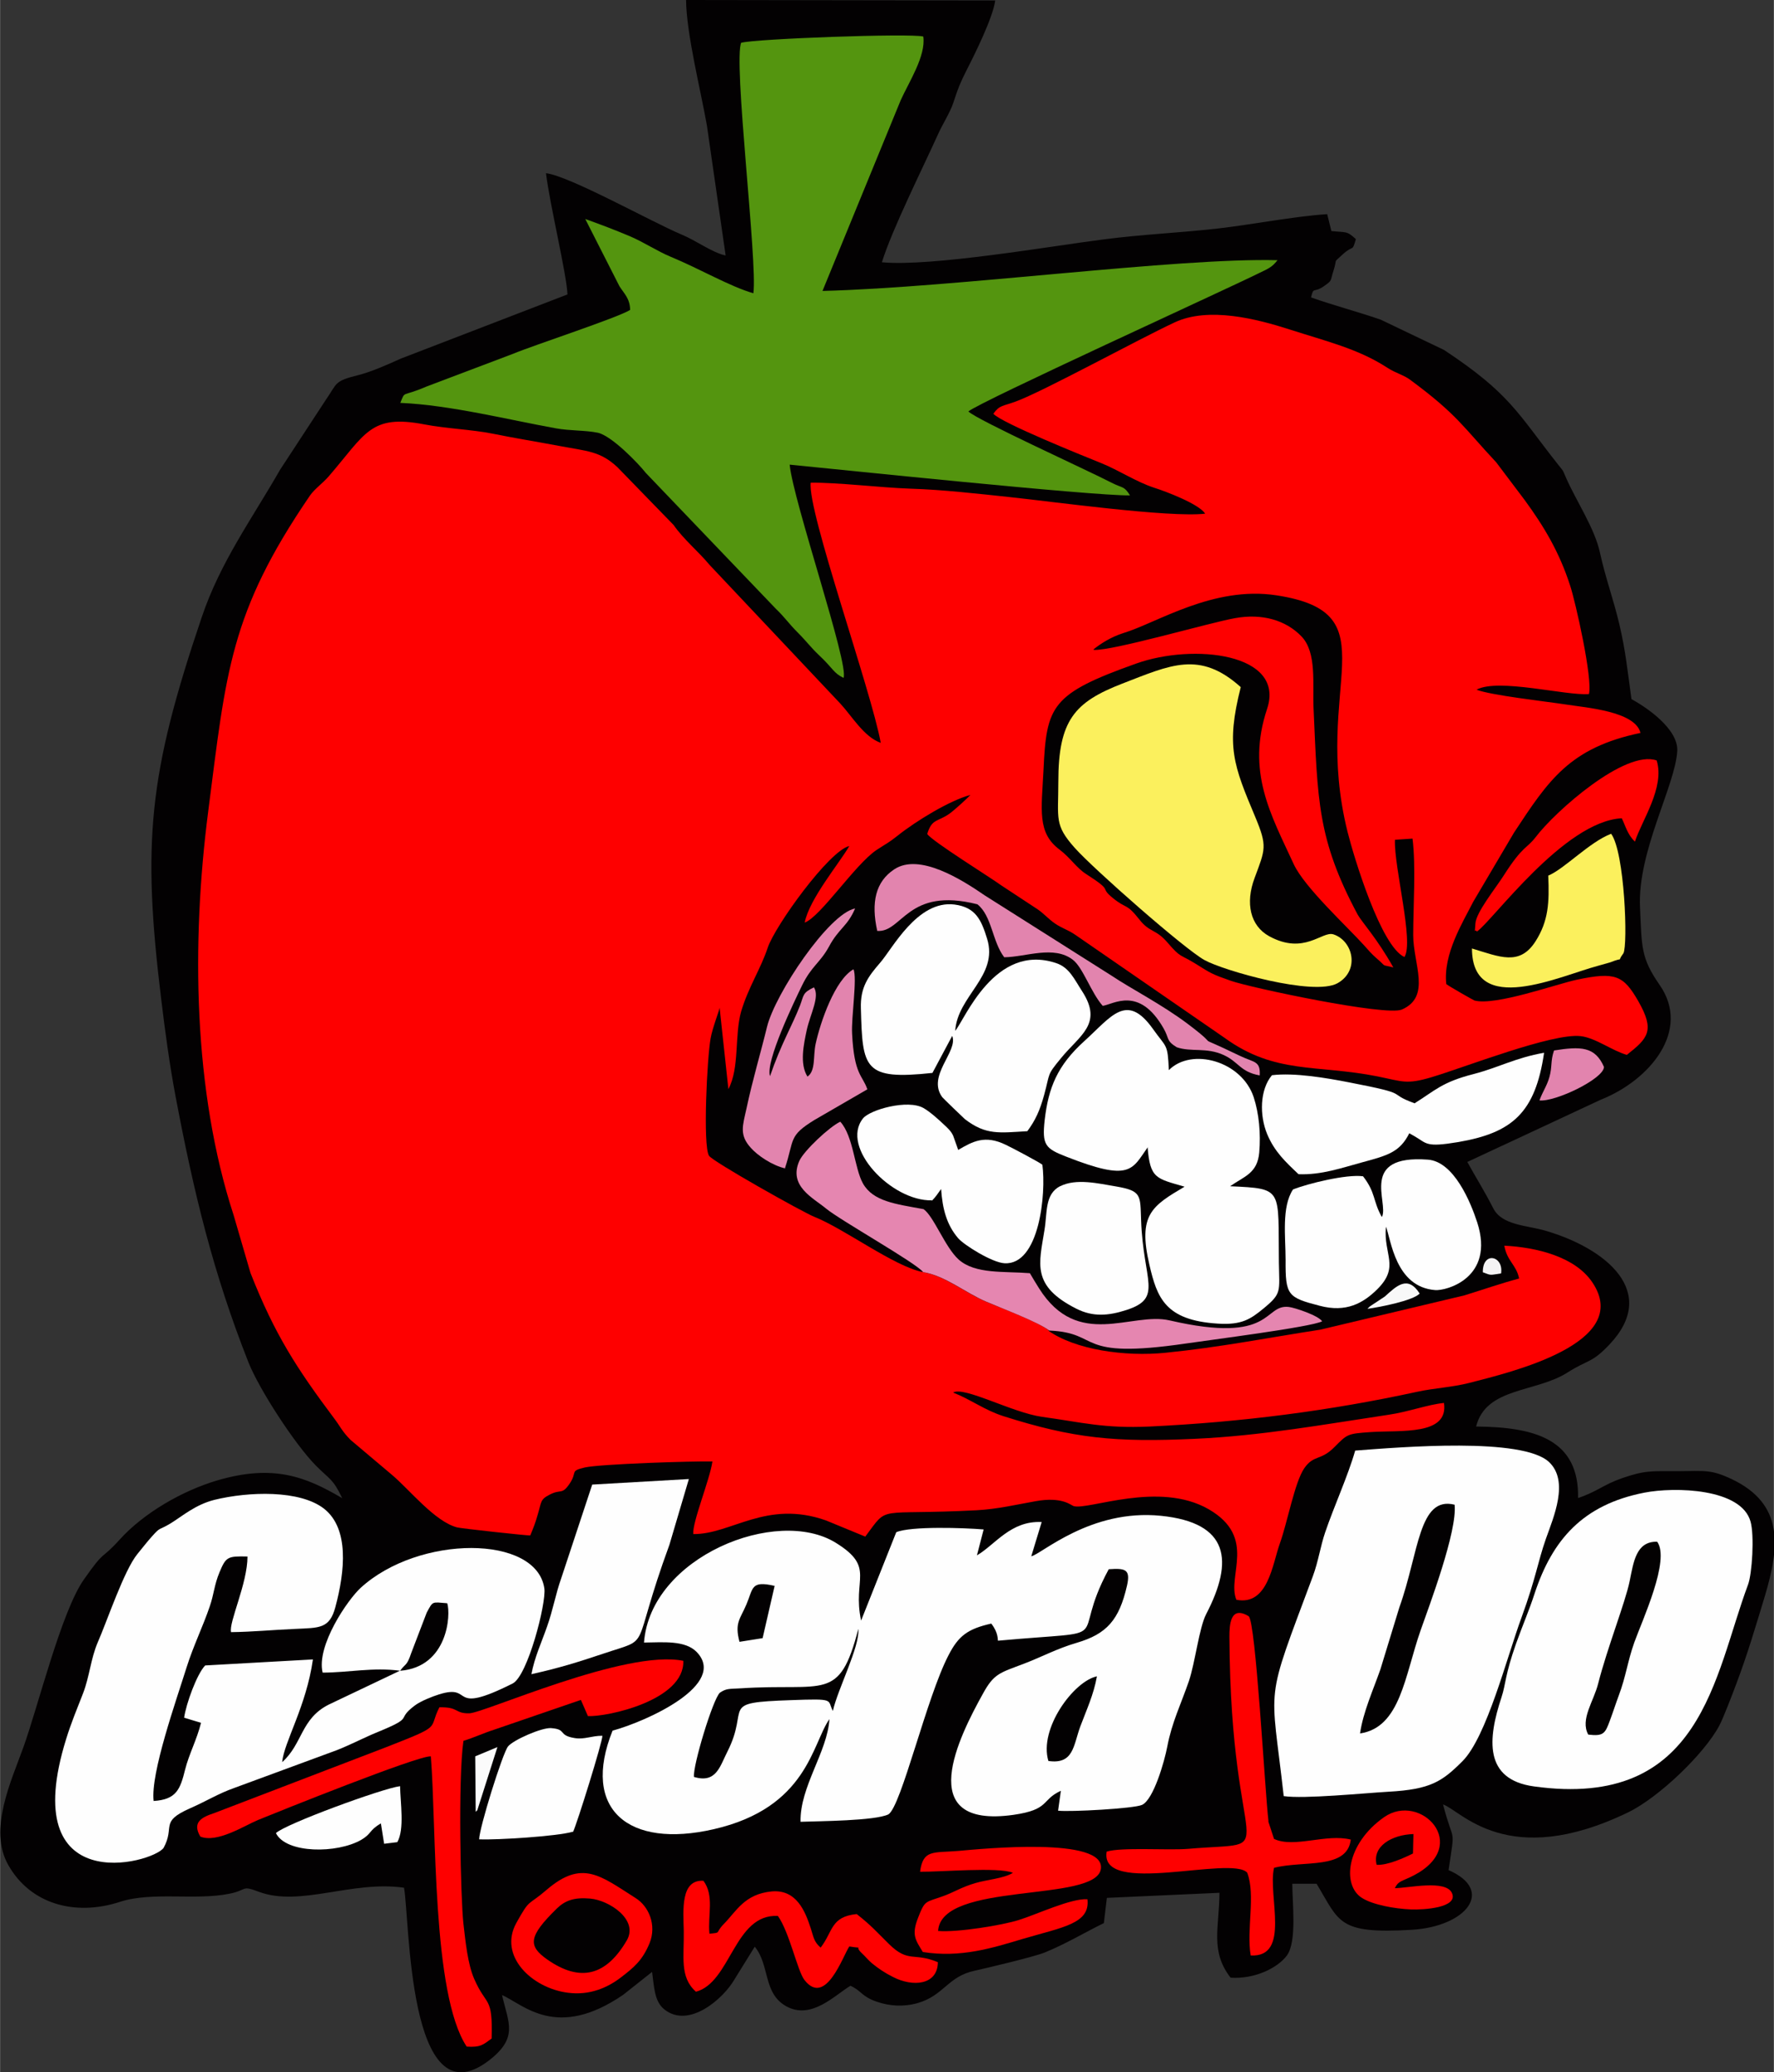 <?xml version="1.0" encoding="UTF-8"?>
<!DOCTYPE svg PUBLIC "-//W3C//DTD SVG 1.1//EN" "http://www.w3.org/Graphics/SVG/1.1/DTD/svg11.dtd">
<!-- Creator: CorelDRAW -->
<svg xmlns="http://www.w3.org/2000/svg" xml:space="preserve" width="42.211mm" height="49.292mm" version="1.1" style="shape-rendering:geometricPrecision; text-rendering:geometricPrecision; image-rendering:optimizeQuality; fill-rule:evenodd; clip-rule:evenodd"
viewBox="0 0 76.72 89.6"
 xmlns:xlink="http://www.w3.org/1999/xlink"
 xmlns:xodm="http://www.corel.com/coreldraw/odm/2003">
 <rect x="0" y="0" width="76.72" height="89.6" fill="#333333" stroke="none"/>
 <defs>
  <style type="text/css">
   <![CDATA[
    .fil0 {fill:#030102}
    .fil2 {fill:#54950F}
    .fil6 {fill:#E284AE}
    .fil5 {fill:#E586B0}
    .fil9 {fill:#F4F3F4}
    .fil8 {fill:#F8F8F8}
    .fil4 {fill:#FBF05D}
    .fil7 {fill:#FBFBFB}
    .fil1 {fill:#FE0000}
    .fil3 {fill:#FEFEFE}
   ]]>
  </style>
 </defs>
 <g id="Camada_x0020_1">
  <g id="_2087238584336">
   <path class="fil0" d="M31.35 11.04c-0.59,-0.14 -1.24,-0.64 -1.9,-0.91 -1.24,-0.52 -4.86,-2.54 -5.84,-2.64 0.17,1.38 0.89,4.34 0.93,5.24l-7.22 2.78c-0.59,0.27 -1.28,0.57 -1.83,0.71 -1.06,0.26 -0.9,0.35 -1.39,1.05l-1.99 3.04c-1.22,2.13 -2.59,4 -3.39,6.38 -2.3,6.79 -2.58,9.73 -1.75,16.53 0.17,1.4 0.36,2.81 0.62,4.19 0.78,4.12 1.61,7.59 3.15,11.49 0.47,1.18 2,3.53 2.9,4.45 0.63,0.64 0.74,0.56 1.16,1.43 -1.59,-0.94 -2.99,-1.48 -5.41,-0.77 -1.52,0.45 -3.18,1.41 -4.22,2.56 -0.84,0.93 -0.6,0.37 -1.55,1.73 -0.97,1.38 -1.98,5.49 -2.61,7.24 -0.51,1.43 -1.54,3.57 -0.65,5.11 0.95,1.67 2.87,2.22 4.83,1.58 1.38,-0.45 3.27,-0.05 4.73,-0.35 0.8,-0.16 0.49,-0.38 1.28,-0.08 1.79,0.66 4,-0.5 6.27,-0.18 0.25,1.32 0.16,10.08 3.62,7.51 1.36,-1.02 0.89,-1.66 0.62,-2.87 0.94,0.42 2.36,1.96 5.24,-0.01l1.25 -0.99c0.09,0.64 0.09,1.28 0.54,1.63 1.06,0.83 2.54,-0.47 3.02,-1.3l0.88 -1.42c0.66,0.8 0.35,2.02 1.37,2.58 1.09,0.6 2.12,-0.51 2.77,-0.89 0.5,0.23 0.47,0.46 1.14,0.69 0.55,0.19 1.15,0.23 1.76,0.06 1.15,-0.33 1.3,-1.15 2.47,-1.4 0.54,-0.12 2.52,-0.59 3.01,-0.78 0.9,-0.36 1.78,-0.89 2.58,-1.28l0.13 -1.09 4.87 -0.22c-0.01,1.51 -0.41,2.52 0.48,3.67 1.05,0.07 2.03,-0.42 2.43,-0.95 0.45,-0.6 0.24,-2.27 0.24,-3.11l1.05 0c1,1.65 0.91,2.18 4.12,1.99 2.35,-0.14 3.61,-1.7 1.59,-2.58 0.29,-1.99 0.23,-1.03 -0.24,-2.84 0.77,0.25 2.78,2.87 8.01,0.34 1.3,-0.63 3.28,-2.51 3.94,-3.75 0.18,-0.34 0.58,-1.39 0.74,-1.82 0.47,-1.24 0.82,-2.43 1.23,-3.78 0.64,-2.15 0.83,-3.97 -1.42,-5.05 -0.91,-0.43 -1.16,-0.36 -2.35,-0.35 -1.18,0 -1.4,-0.04 -2.4,0.3 -0.83,0.29 -1.09,0.59 -1.91,0.86 0.05,-2.52 -1.84,-3.07 -4.41,-3.09 0.43,-1.71 2.59,-1.46 3.96,-2.34 0.9,-0.57 1.04,-0.39 1.82,-1.22 2.13,-2.26 -0.15,-4.14 -2.79,-4.91 -0.8,-0.23 -1.88,-0.23 -2.25,-0.97 -0.41,-0.8 -0.76,-1.34 -1.12,-2l5.77 -2.69c2.12,-0.84 3.92,-2.99 2.55,-4.96 -0.82,-1.18 -0.77,-1.63 -0.85,-3.35 -0.12,-2.42 1.53,-5.28 1.61,-6.77 0.05,-0.95 -1.33,-1.89 -1.98,-2.24 -0.18,-1.29 -0.25,-2.06 -0.52,-3.22 -0.27,-1.14 -0.59,-1.97 -0.84,-3.1 -0.23,-1.07 -1,-2.19 -1.47,-3.25 -0.17,-0.39 -0.08,-0.24 -0.35,-0.58 -1.76,-2.23 -2.07,-3.06 -4.93,-4.95l-2.74 -1.31c-1.08,-0.37 -2.02,-0.61 -3.01,-0.96 0.12,-0.49 0.1,-0.17 0.55,-0.48 0.38,-0.27 0.27,-0.2 0.42,-0.67 0.19,-0.59 -0.05,-0.29 0.4,-0.71 0.48,-0.44 0.4,-0.07 0.57,-0.66 -0.4,-0.37 -0.41,-0.28 -1.06,-0.35l-0.18 -0.73c-1.42,0.09 -3.31,0.46 -4.73,0.62 -1.68,0.19 -3.23,0.25 -4.93,0.47 -2.35,0.3 -7.46,1.19 -9.6,0.99 0.43,-1.4 1.78,-4.1 2.43,-5.54 0.2,-0.45 0.51,-0.91 0.66,-1.36 0.22,-0.67 0.28,-0.82 0.59,-1.44 0.32,-0.62 1.13,-2.25 1.22,-2.98l-13.37 -0.02c0.01,1.44 0.64,3.94 0.9,5.42l0.81 5.62z"/>
   <path class="fil1" d="M47.3 28.07c0.32,-0.25 0.75,-0.53 1.29,-0.7 1.43,-0.43 3.88,-2.05 6.61,-1.63 5.05,0.77 1.5,3.89 3.08,10.23 0.27,1.08 1.44,4.95 2.46,5.41 0.42,-0.65 -0.46,-3.9 -0.41,-5.07l0.76 -0.05c0.15,1.19 0.03,2.93 0.03,4.18 -0,1.24 0.79,2.65 -0.49,3.21 -0.69,0.3 -6.53,-0.94 -7.39,-1.24 -0.83,-0.29 -0.88,-0.33 -1.5,-0.72 -0.74,-0.46 -0.65,-0.24 -1.26,-0.95 -0.5,-0.58 -0.76,-0.41 -1.21,-0.99 -0.57,-0.72 -0.54,-0.43 -1.14,-0.92 -0.64,-0.52 0.1,-0.23 -1.16,-1.04 -0.41,-0.26 -0.68,-0.7 -1.14,-1.05 -0.98,-0.73 -0.79,-1.7 -0.7,-3.46 0.13,-2.77 0.33,-3.28 4.01,-4.59 2.47,-0.88 6.46,-0.45 5.66,1.96 -0.91,2.73 0.17,4.58 1.15,6.71 0.46,1 2.3,2.69 3.05,3.52 0.2,0.22 0.28,0.33 0.53,0.55 0.49,0.42 0.15,0.25 0.73,0.4 -0.7,-1.25 -1.36,-1.96 -1.54,-2.28 -1.75,-3.27 -1.73,-4.94 -1.91,-8.91 -0.05,-1.05 0.15,-2.42 -0.52,-3.12 -0.67,-0.7 -1.7,-1.01 -2.89,-0.79 -1.12,0.2 -5.29,1.42 -6.1,1.37zm-1.93 29.46c-0.47,-0.38 -2.07,-0.97 -2.73,-1.25 -0.88,-0.37 -1.78,-1.13 -2.74,-1.28 -1.24,-0.25 -3.38,-1.87 -4.69,-2.39 -0.48,-0.19 -4.4,-2.39 -4.55,-2.64 -0.27,-0.45 -0.08,-4.24 0.07,-5.07 0.08,-0.46 0.39,-1.24 0.39,-1.33l0.38 3.52c0.49,-0.92 0.26,-2.33 0.55,-3.35 0.31,-1.05 0.84,-1.83 1.15,-2.76 0.31,-0.94 2.66,-4.2 3.53,-4.4 -0.44,0.76 -1.73,2.29 -1.93,3.31 0.68,-0.24 2.19,-2.53 3.11,-3.14 0.41,-0.27 0.51,-0.3 0.9,-0.61 0.8,-0.64 2.26,-1.53 3.16,-1.77 -0.13,0.14 -0.68,0.65 -0.92,0.82 -0.5,0.35 -0.75,0.2 -0.95,0.87 0.22,0.32 2.72,1.87 3.2,2.22l1.58 1.04c0.29,0.2 0.45,0.41 0.76,0.62 0.31,0.21 0.55,0.26 0.88,0.49l6.45 4.45c2.18,1.58 3.99,1.14 6.6,1.66 1.09,0.22 1.25,0.36 2.33,0.04 1.45,-0.43 5.23,-1.92 6.46,-1.78 0.64,0.07 1.38,0.64 2,0.81 0.91,-0.72 1.23,-1.04 0.49,-2.33 -0.64,-1.11 -0.99,-1.27 -2.65,-0.92 -0.86,0.18 -3.52,1.14 -4.43,0.9 -0.04,-0.01 -1.11,-0.62 -1.22,-0.71 -0.14,-1.3 0.7,-2.64 1.16,-3.55l1.77 -3c1.49,-2.26 2.4,-3.67 5.47,-4.31 -0.23,-0.94 -2.35,-1.09 -3.23,-1.23 -0.85,-0.13 -3.27,-0.4 -3.86,-0.64 0.94,-0.51 3.87,0.27 4.86,0.19 0.17,-0.66 -0.58,-3.98 -0.81,-4.68 -0.47,-1.46 -1.13,-2.56 -1.97,-3.71l-1.23 -1.63c-1.45,-1.55 -1.67,-2.05 -3.71,-3.56 -0.29,-0.22 -0.63,-0.29 -1,-0.53 -1.26,-0.82 -2.63,-1.14 -4.21,-1.65 -1.43,-0.46 -3.52,-1 -4.99,-0.31 -1.61,0.75 -5.65,2.97 -6.87,3.42 -0.57,0.21 -0.7,0.15 -0.97,0.53 0.36,0.4 3.86,1.81 4.68,2.14 0.74,0.3 1.51,0.81 2.28,1.06 0.51,0.16 1.95,0.71 2.2,1.12 -1.55,0.18 -6.66,-0.53 -8.48,-0.72 -1.32,-0.14 -2.9,-0.32 -4.24,-0.36 -1.41,-0.05 -3.11,-0.27 -4.34,-0.26 -0.15,1.23 2.62,8.99 3.03,11.25 -0.73,-0.26 -1.24,-1.15 -1.75,-1.7l-5.65 -5.99c-0.5,-0.6 -1.13,-1.11 -1.56,-1.73l-2.43 -2.5c-0.75,-0.7 -1.31,-0.69 -2.52,-0.92 -1.01,-0.19 -1.9,-0.33 -2.88,-0.53 -0.91,-0.18 -2.02,-0.22 -2.95,-0.4 -2.34,-0.45 -2.54,0.4 -4.14,2.25 -0.26,0.3 -0.61,0.54 -0.81,0.83 -3.47,5.08 -3.62,7.61 -4.4,13.66 -0.73,5.66 -0.65,12.08 1.1,17.45l0.73 2.5c1.05,2.67 2.01,4.14 3.62,6.29 0.26,0.34 0.34,0.56 0.71,0.93l1.79 1.51c0.76,0.64 1.84,2.01 2.81,2.27 0.18,0.05 3.06,0.36 3.17,0.35 0.14,-0.34 0.21,-0.51 0.32,-0.89 0.17,-0.56 0.1,-0.66 0.51,-0.87 0.51,-0.27 0.53,0.03 0.88,-0.49 0.34,-0.51 -0.02,-0.53 0.65,-0.69 0.66,-0.15 4.69,-0.28 5.52,-0.26 -0.12,0.81 -0.87,2.61 -0.83,3.14 1.64,0.02 3.16,-1.5 5.74,-0.59l1.7 0.7c1.05,-1.4 0.38,-0.91 4.82,-1.14 0.91,-0.05 1.69,-0.24 2.54,-0.39 1.15,-0.21 1.53,0.17 1.65,0.21 0.63,0.19 3.69,-1.11 5.85,0.14 2.1,1.22 0.77,2.88 1.19,3.91 1.37,0.27 1.56,-1.54 1.88,-2.43 0.33,-0.91 0.64,-2.65 1.06,-3.26 0.41,-0.59 0.71,-0.31 1.3,-0.91 0.56,-0.56 0.55,-0.58 1.56,-0.65 1.32,-0.09 3.39,0.16 3.18,-1.26 -0.7,0.07 -1.56,0.39 -2.39,0.51 -2.8,0.42 -5.51,0.91 -8.36,1.04 -3.46,0.16 -5.26,-0.01 -8.31,-0.98 -0.81,-0.26 -1.39,-0.71 -2.17,-1.02 0.47,-0.28 2.56,0.87 3.84,1.05 1.75,0.24 2.67,0.51 4.66,0.42 3.98,-0.19 7.79,-0.68 11.56,-1.5 0.78,-0.17 1.5,-0.19 2.28,-0.39 1.74,-0.45 7.08,-1.7 5.31,-4.34 -0.75,-1.12 -2.43,-1.52 -3.81,-1.59 0.12,0.68 0.52,0.82 0.64,1.42 -0.79,0.21 -1.59,0.49 -2.37,0.73l-6.22 1.48c-2.33,0.36 -4.32,0.76 -6.7,1 -1.76,0.18 -3.91,-0.13 -5.08,-0.96z"/>
   <path class="fil2" d="M32.06 1.83c-0.37,0.74 0.71,9.51 0.52,10.85 -1.01,-0.29 -2.28,-1.04 -3.58,-1.58 -0.58,-0.24 -1.14,-0.62 -1.75,-0.88 -0.61,-0.26 -1.32,-0.53 -1.94,-0.75l1.48 2.91c0.22,0.34 0.45,0.53 0.46,1.02 -0.54,0.34 -4.13,1.51 -5.07,1.9l-3.73 1.41c-1.11,0.48 -0.91,0.15 -1.14,0.71 2.15,0.09 4.72,0.74 6.73,1.1 0.6,0.11 1.28,0.08 1.81,0.19 0.6,0.13 1.75,1.32 2.08,1.74l5.63 5.88c0.35,0.33 0.56,0.64 0.92,1 0.41,0.41 0.58,0.66 0.93,0.99 0.65,0.61 0.62,0.77 1.07,0.99 0.25,-0.58 -2.17,-7.61 -2.33,-9.22 1.96,0.19 13.06,1.35 14.72,1.33 -0.26,-0.42 -0.31,-0.3 -0.8,-0.55 -1,-0.52 -5.82,-2.71 -6.19,-3.08 0.49,-0.42 11.1,-5.25 12.59,-5.99 0.37,-0.18 0.54,-0.24 0.78,-0.55 -4.41,-0.11 -13.86,1.18 -19.68,1.33l3.38 -8.24c0.35,-0.78 1.1,-1.92 0.98,-2.76 -0.55,-0.15 -7.34,0.1 -7.87,0.27z"/>
   <path class="fil3" d="M45.34 76.14c-0.42,-1.4 1.1,-3.45 2.1,-3.66 -0.14,0.79 -0.45,1.45 -0.72,2.17 -0.3,0.81 -0.28,1.65 -1.38,1.49zm-9.33 -2.18c-0.24,-0.47 0.13,-0.52 -1.8,-0.45 -3.18,0.11 -1.75,0.26 -2.76,2.24 -0.32,0.63 -0.48,1.37 -1.44,1.08 -0.05,-0.5 0.82,-3.36 1.12,-3.64 0.29,-0.2 0.43,-0.16 0.89,-0.19 3.67,-0.24 4.27,0.62 5.1,-2.57 0.07,0.76 -0.89,2.6 -1.1,3.54zm-4.03 -2.97c-0.22,-0.83 0.03,-0.98 0.3,-1.62 0.3,-0.7 0.18,-1.04 1.22,-0.8l-0.52 2.26 -1.01 0.16zm3.89 3.34c-0.09,1.43 -1.28,2.92 -1.25,4.44 0.83,-0.03 3.21,-0.04 3.8,-0.32 0.56,-0.35 1.65,-5.06 2.6,-6.88 0.43,-0.84 0.83,-1.14 1.85,-1.37 0.32,0.41 0.27,0.7 0.29,0.74 5.39,-0.49 3,0.22 4.79,-3.09 0.72,-0.05 0.95,0 0.79,0.71 -0.34,1.49 -0.88,2.09 -2.17,2.47 -0.86,0.25 -1.51,0.61 -2.3,0.91 -1.02,0.39 -1.28,0.41 -1.76,1.29 -1,1.8 -3.08,5.86 1.32,5.24 1.59,-0.23 1.18,-0.64 2.05,-1.04l-0.12 0.86c0.51,0.06 3.28,-0.09 3.63,-0.25 0.5,-0.23 0.97,-1.88 1.09,-2.51 0.2,-1.06 0.6,-1.86 0.94,-2.85 0.27,-0.81 0.44,-2.29 0.74,-2.88 1.21,-2.32 1,-3.96 -1.95,-4.26 -3.05,-0.31 -5.18,1.67 -5.61,1.75l0.45 -1.48c-1.34,-0.07 -2.02,0.99 -2.8,1.44l0.29 -1.12c-0.83,-0.07 -3.15,-0.15 -3.78,0.12l-1.52 3.82c-0.39,-1.81 0.64,-2.29 -1.09,-3.36 -2.55,-1.59 -8.02,0.6 -8.3,4.31 0.85,-0.01 1.77,-0.1 2.27,0.4 1.37,1.4 -2.1,2.99 -3.63,3.41 -1.37,3.41 0.69,5.11 4.38,4.26 4.05,-0.93 4.25,-3.7 5,-4.76z"/>
   <path class="fil3" d="M17.31 72.23c0.22,-0.31 0.28,-0.18 0.47,-0.75l0.67 -1.75c0.28,-0.52 0.22,-0.46 0.89,-0.41 0.16,0.49 0.03,2.75 -2.03,2.92zm0 0l-3.09 1.47c-1.22,0.61 -1.13,1.7 -2.02,2.49 0.08,-0.87 1.04,-2.4 1.33,-4.44l-4.66 0.26c-0.36,0.37 -0.83,1.67 -0.91,2.26l0.73 0.22c-0.18,0.73 -0.52,1.35 -0.69,2.03 -0.21,0.85 -0.38,1.29 -1.36,1.35 -0.14,-1.2 0.98,-4.35 1.43,-5.79 0.29,-0.92 0.71,-1.77 1,-2.63 0.18,-0.52 0.19,-0.92 0.42,-1.47 0.28,-0.67 0.35,-0.7 1.21,-0.68 -0,1.17 -0.82,2.86 -0.71,3.27 0.91,-0.01 1.83,-0.1 2.78,-0.14 1.03,-0.05 1.48,0 1.73,-0.94 0.42,-1.56 0.6,-3.39 -0.48,-4.25 -1.05,-0.83 -3.28,-0.75 -4.75,-0.39 -0.83,0.21 -1.38,0.7 -1.9,1.02 -0.53,0.32 -0.41,0.12 -0.81,0.57 -0.24,0.27 -0.38,0.46 -0.62,0.75 -0.58,0.71 -1.3,2.87 -1.72,3.83 -0.3,0.7 -0.35,1.46 -0.63,2.19 -0.25,0.64 -0.52,1.29 -0.73,1.97 -2.17,6.96 3.71,5.4 4.21,4.72 0.51,-0.93 -0.19,-1.12 1.14,-1.71 0.75,-0.33 1.23,-0.64 1.91,-0.88l4.18 -1.54c0.65,-0.22 1.41,-0.63 2.03,-0.88 1.66,-0.68 0.74,-0.5 1.61,-1.15 0.25,-0.19 0.76,-0.39 1.05,-0.48 1.54,-0.48 0.35,0.95 3.18,-0.47 0.65,-0.33 1.46,-3.48 1.37,-4.11 -0.34,-2.33 -5.43,-2.32 -7.94,-0.03 -0.57,0.52 -1.93,2.51 -1.65,3.67 1.12,-0 2.17,-0.24 3.36,-0.08z"/>
   <path class="fil3" d="M58.82 74.95c0.13,-0.92 0.58,-1.91 0.88,-2.77l0.82 -2.68c0.85,-2.36 0.83,-4.83 2.39,-4.44 0.12,1.15 -1.09,4.35 -1.47,5.43 -0.69,1.97 -0.87,4.2 -2.62,4.46zm-3.3 2.71c0.87,0.13 3.49,-0.13 4.53,-0.19 1.82,-0.1 2.32,-0.44 3.2,-1.32 1.05,-1.05 1.93,-4.53 2.56,-6.23 0.62,-1.7 0.69,-2.36 1.05,-3.39 0.33,-0.93 1.01,-2.48 0.14,-3.31 -1.14,-1.09 -6.42,-0.65 -8.39,-0.5 -0.31,1.09 -0.92,2.42 -1.3,3.54 -0.21,0.62 -0.29,1.24 -0.53,1.89 -2.12,5.68 -1.82,4.48 -1.26,9.52z"/>
   <path class="fil3" d="M68.69 75c-0.36,-0.66 0.24,-1.44 0.43,-2.21 0.39,-1.53 1.17,-3.5 1.36,-4.42 0.17,-0.82 0.27,-1.73 1.19,-1.71 0.58,0.78 -0.65,3.41 -0.99,4.36 -0.29,0.82 -0.36,1.47 -0.67,2.29 -0.12,0.32 -0.24,0.7 -0.39,1.1 -0.2,0.54 -0.27,0.67 -0.93,0.59zm6.91 -6.48c0.18,-0.48 0.28,-2.13 0.11,-2.73 -0.4,-1.44 -3.27,-1.51 -4.6,-1.25 -2.65,0.52 -3.97,2.03 -4.74,4.36 -0.24,0.74 -0.51,1.35 -0.8,2.16 -0.49,1.39 -0.44,1.74 -0.63,2.32 -0.6,1.81 -0.77,3.56 1.4,3.86 7.28,1.01 7.79,-4.79 9.26,-8.72z"/>
   <path class="fil4" d="M53.65 29.7c-1.77,-1.58 -3.02,-0.95 -5.12,-0.14 -2.06,0.8 -2.76,1.58 -2.76,4.25 -0,1.6 -0.18,1.85 0.71,2.85 0.84,0.94 4.77,4.39 5.61,4.85 0.8,0.45 4.73,1.58 5.76,1 0.97,-0.55 0.67,-1.83 -0.18,-2.11 -0.49,-0.16 -1.26,0.91 -2.78,0.08 -0.82,-0.45 -1.04,-1.43 -0.63,-2.52 0.46,-1.24 0.56,-1.36 0.03,-2.63 -0.94,-2.24 -1.28,-3.05 -0.63,-5.62z"/>
   <path class="fil3" d="M49.63 49.59c0.11,1.38 0.37,1.36 1.6,1.72 -1.4,0.83 -2.03,1.2 -1.52,3.38 0.33,1.42 0.68,2.4 2.96,2.54 1.05,0.07 1.43,-0.21 1.97,-0.65 0.8,-0.66 0.69,-0.72 0.67,-1.98 -0.04,-3.23 0.22,-3.2 -2.11,-3.31 0.61,-0.43 1.18,-0.55 1.26,-1.46 0.07,-0.83 -0.01,-1.68 -0.24,-2.39 -0.52,-1.57 -2.69,-2.16 -3.67,-1.17 -0.05,-1.17 -0.1,-0.95 -0.68,-1.77 -1.14,-1.61 -1.8,-0.55 -2.96,0.5 -1.19,1.07 -1.57,2.04 -1.73,3.43 -0.12,1.08 0.03,1.23 0.93,1.58 2.8,1.1 2.84,0.56 3.53,-0.41z"/>
   <path class="fil3" d="M40.32 46.4l0.86 -1.61c0.27,0.67 -1.11,1.72 -0.43,2.65 0.03,0.04 0.93,0.91 0.98,0.95 0.91,0.7 1.49,0.59 2.7,0.52 0.34,-0.46 0.54,-0.88 0.73,-1.58 0.26,-0.95 0.1,-0.82 0.72,-1.57 0.81,-1 1.84,-1.48 0.92,-2.9 -0.34,-0.52 -0.55,-1.03 -1.13,-1.22 -2.66,-0.88 -3.95,2.46 -4.36,2.93 0.1,-1.52 1.88,-2.36 1.38,-3.98 -0.25,-0.81 -0.49,-1.36 -1.41,-1.48 -1.61,-0.2 -2.69,1.92 -3.22,2.52 -0.51,0.59 -0.86,1.05 -0.83,1.97 0.07,2.61 0.12,3.11 3.1,2.79z"/>
   <path class="fil1" d="M25.42 74.2c0.84,0.04 4.19,-0.68 4.13,-2.39 -2.49,-0.51 -8.61,2.26 -9.26,2.27 -0.64,0.01 -0.44,-0.28 -1.29,-0.26 -0.51,0.99 0.22,0.74 -2.37,1.75l-7.36 2.82c-0.54,0.18 -0.98,0.39 -0.61,1.02 0.73,0.29 1.9,-0.47 2.5,-0.72 0.88,-0.36 6.92,-2.79 7.47,-2.75 0.25,3.1 0.04,10.27 1.55,12.55 0.6,0.04 0.71,-0.08 1.08,-0.35 0.05,-1.88 -0.22,-1.34 -0.76,-2.59 -0.27,-0.62 -0.37,-1.58 -0.46,-2.37 -0.12,-1.07 -0.24,-6.23 -0,-7.91 0.43,-0.13 0.88,-0.34 1.32,-0.48l3.76 -1.29 0.3 0.69z"/>
   <path class="fil3" d="M59.75 52.6c-0.38,-0.69 -0.25,-1.03 -0.8,-1.74 -0.71,-0.1 -2.41,0.32 -3.03,0.57 -0.5,0.76 -0.32,2.04 -0.32,3.05 -0.01,1.53 0.09,1.62 1.48,1.98 1.14,0.3 1.87,-0.11 2.48,-0.71 1,-0.99 0.26,-1.5 0.38,-2.71 0.22,0.54 0.4,2.61 2.13,2.74 0.47,0.04 2.59,-0.52 1.82,-2.92 -0.29,-0.89 -1.01,-2.64 -2.14,-2.72 -2.99,-0.22 -1.68,1.86 -1.98,2.47z"/>
   <path class="fil3" d="M61.17 47.7c-1.29,-0.47 -0.02,-0.36 -2.82,-0.9 -0.97,-0.19 -2.37,-0.43 -3.34,-0.31 -0.53,0.63 -0.54,1.74 -0.21,2.54 0.32,0.77 0.81,1.22 1.36,1.74 0.99,0.04 1.89,-0.28 2.74,-0.51 1.11,-0.3 1.64,-0.44 2.05,-1.26l0.23 0.13c0.54,0.31 0.46,0.49 1.89,0.25 2.33,-0.4 3.33,-1.26 3.71,-3.86 -1.22,0.21 -1.97,0.64 -3.05,0.92 -1.37,0.35 -1.66,0.71 -2.56,1.27z"/>
   <path class="fil5" d="M39.91 55c0.96,0.15 1.86,0.91 2.74,1.28 0.65,0.28 2.25,0.88 2.73,1.25 2.3,0.1 1.05,1.27 5.91,0.56 0.93,-0.14 5.43,-0.71 5.89,-0.96 -0.16,-0.25 -1.18,-0.59 -1.44,-0.62 -1.11,-0.13 -0.63,1.63 -5.16,0.58 -1.65,-0.38 -3.96,1.28 -5.64,-1.38 -0.17,-0.27 -0.24,-0.39 -0.4,-0.66 -1.12,-0.09 -2.36,0.05 -3.08,-0.59 -0.59,-0.53 -1.08,-1.88 -1.52,-2.18 -1.2,-0.22 -2.18,-0.33 -2.62,-1.11 -0.37,-0.66 -0.41,-2.04 -0.98,-2.67 -0.46,0.21 -1.57,1.25 -1.77,1.69 -0.49,1.1 0.61,1.61 1.16,2.07 0.62,0.51 3.88,2.34 4.19,2.74z"/>
   <path class="fil3" d="M22.97 72.39c1.25,-0.28 1.98,-0.51 3.09,-0.88 2.22,-0.75 1.15,0.03 2.89,-4.72l0.84 -2.84 -4.18 0.24 -1.34 4.05c-0.24,0.67 -0.36,1.38 -0.61,2.08 -0.25,0.72 -0.54,1.32 -0.68,2.07z"/>
   <path class="fil3" d="M40.3 51.92c0.15,-0.15 0.26,-0.31 0.4,-0.51 0.06,0.86 0.24,1.55 0.74,2.13 0.25,0.29 1.46,1.05 2,1.08 1.51,0.09 1.81,-3.01 1.64,-4.26 -0.1,-0.09 -1.32,-0.74 -1.58,-0.86 -0.9,-0.44 -1.43,-0.15 -2.06,0.22l-0.22 -0.62c-0.09,-0.19 -0.22,-0.31 -0.37,-0.45 -0.21,-0.2 -0.61,-0.57 -0.91,-0.74 -0.68,-0.39 -2.32,0.07 -2.62,0.45 -0.99,1.25 1.23,3.58 2.98,3.54z"/>
   <path class="fil6" d="M33.95 50.5c0.41,-1.25 0.14,-1.38 1.28,-2.08l2.28 -1.32c-0.21,-0.62 -0.57,-0.61 -0.66,-2.41 -0.04,-0.7 0.23,-2.41 0.06,-2.78 -0.8,0.45 -1.43,2.27 -1.64,3.24 -0.11,0.53 0.01,1.15 -0.35,1.4 -0.35,-0.56 -0.16,-1.4 -0.03,-2.02 0.16,-0.71 0.57,-1.43 0.31,-1.84 -0.5,0.24 -0.43,0.33 -0.6,0.78 -0.35,0.9 -0.83,1.68 -1.3,3.06 -0.21,-0.62 1.04,-3.21 1.38,-3.91 0.41,-0.85 0.78,-0.98 1.17,-1.69 0.42,-0.79 0.8,-0.87 1.13,-1.65 -1.14,0.22 -3.46,3.69 -3.81,5.12 -0.28,1.15 -0.62,2.27 -0.89,3.54 -0.16,0.73 -0.32,1.13 0.19,1.69 0.29,0.33 0.92,0.76 1.49,0.89z"/>
   <path class="fil1" d="M54.86 78.75c-0.16,-1.35 -0.55,-8.68 -0.86,-8.87 -0.8,-0.48 -0.83,0.39 -0.83,0.89 0.05,10.05 2.5,8.8 -1.79,9.17 -0.87,0.07 -2.89,-0.08 -3.52,0.12 -0.32,1.95 5.39,0.15 6.08,0.91 0.37,0.97 -0.04,2.46 0.15,3.58 1.75,0.09 0.73,-2.6 1.01,-3.79 1.29,-0.33 3.16,0.09 3.32,-1.22 -1.06,-0.27 -2.45,0.38 -3.32,-0.03l-0.25 -0.76z"/>
   <path class="fil3" d="M45.86 51.28c-0.69,0.35 -0.56,1.15 -0.69,1.91 -0.23,1.45 -0.58,2.41 1.39,3.4 0.7,0.35 1.36,0.31 2.16,0.05 1.6,-0.52 0.72,-1.24 0.63,-3.89 -0.04,-1.07 0.03,-1.26 -1.08,-1.45 -0.77,-0.13 -1.73,-0.36 -2.42,-0.01z"/>
   <path class="fil4" d="M66.96 37.86c0.05,1.17 0.01,1.96 -0.55,2.84 -0.69,1.08 -1.55,0.67 -2.75,0.31 0.01,2.99 3.82,1.18 5.45,0.75 0.08,-0.02 0.47,-0.13 0.53,-0.15 0.68,-0.27 0.24,0.05 0.57,-0.39 0.2,-0.35 0.06,-4.37 -0.53,-5.17 -0.94,0.36 -2.02,1.52 -2.72,1.81z"/>
   <path class="fil1" d="M43.8 80.98c-0.39,0.24 -1.11,0.29 -1.62,0.44 -0.61,0.18 -0.91,0.39 -1.38,0.56 -0.79,0.29 -0.79,0.15 -1.1,0.95 -0.29,0.74 -0.1,0.96 0.21,1.47 1.63,0.26 3,-0.17 4.3,-0.56 1.76,-0.52 2.94,-0.66 2.82,-1.72 -0.71,-0.05 -2.2,0.66 -2.98,0.9 -0.7,0.22 -2.63,0.54 -3.48,0.47 0.13,-2.16 6.82,-1.21 7.04,-2.68 0.21,-1.41 -5.15,-0.87 -6.17,-0.78 -1.09,0.09 -1.52,-0.07 -1.65,0.9 0.9,0.01 3.38,-0.21 4,0.04z"/>
   <path class="fil1" d="M30.09 86.12c1.52,-0.4 1.66,-3.38 3.55,-3.28 0.5,0.7 0.85,2.39 1.15,2.77 0.92,1.18 1.67,-1.06 1.94,-1.45 0.73,0.12 0.14,-0.08 0.56,0.31 0.11,0.1 0.25,0.27 0.41,0.41 0.28,0.23 0.56,0.42 0.92,0.6 0.85,0.44 1.93,0.36 1.94,-0.64 -1.05,-0.44 -1.27,0.05 -2.12,-0.79 -0.49,-0.48 -0.75,-0.79 -1.39,-1.29 -1.13,0.11 -1.02,0.75 -1.56,1.45 -0.3,-0.26 -0.3,-0.45 -0.43,-0.84 -0.24,-0.74 -0.62,-1.68 -1.68,-1.59 -1.18,0.11 -1.53,0.85 -2.07,1.4 -0.42,0.43 -0.08,0.37 -0.63,0.43 -0.08,-0.8 0.22,-1.64 -0.26,-2.29 -1,-0.06 -0.87,1.28 -0.85,2.17 0.02,1.09 -0.19,1.99 0.52,2.62z"/>
   <path class="fil3" d="M24.78 79.21c0.17,-0.35 1.28,-3.91 1.27,-4.16 -0.48,0 -0.77,0.17 -1.2,0.1 -0.74,-0.12 -0.32,-0.38 -1.02,-0.43 -0.4,-0.03 -1.63,0.51 -1.86,0.79 -0.24,0.3 -1.25,3.54 -1.25,4.02 0.77,0.03 3.37,-0.13 4.05,-0.33z"/>
   <path class="fil6" d="M37.94 40.25c1.09,0.08 1.29,-1.92 4.33,-1.15 0.63,0.5 0.64,1.61 1.16,2.29 0.94,-0.01 2.14,-0.53 2.97,0.11 0.44,0.34 0.79,1.43 1.29,1.99 0.46,-0.06 1.57,-0.88 2.63,0.97 0.26,0.45 0.1,0.53 0.57,0.82 0.63,0.22 1.28,-0.01 2.04,0.34 0.66,0.31 0.7,0.72 1.55,0.88 0.04,-0.64 -0.24,-0.55 -0.86,-0.85 -2.34,-1.13 -0.57,-0.11 -2.24,-1.37 -1.11,-0.84 -2.5,-1.55 -3.3,-2.09l-5.5 -3.48c-0.96,-0.66 -2.82,-1.85 -3.91,-1.12 -0.8,0.53 -1.01,1.42 -0.73,2.67z"/>
   <path class="fil1" d="M63.87 40.28c0.66,-0.43 3.76,-4.77 6.27,-4.9 0.17,0.35 0.25,0.71 0.57,1.01 0.29,-0.91 1.3,-2.33 0.94,-3.51 -1.36,-0.48 -4.38,2.19 -5.23,3.31 -0.39,0.51 -0.56,0.37 -1.37,1.64 -0.36,0.57 -1.21,1.61 -1.24,2.1 -0.04,0.57 -0.03,0.18 0.06,0.35z"/>
   <path class="fil1" d="M27.11 83.89c-0.89,1.53 -2.01,1.84 -3.45,0.83 -0.82,-0.58 -0.83,-0.98 0.42,-2.2 0.36,-0.35 0.75,-0.49 1.44,-0.43 0.82,0.07 2.1,0.91 1.59,1.8zm0.98 0.13c0.32,-0.79 -0.04,-1.6 -0.6,-1.95 -1.53,-0.97 -2.31,-1.68 -3.85,-0.36 -0.86,0.74 -0.7,0.34 -1.31,1.43 -0.79,1.43 0.67,2.82 2.22,3.02 0.96,0.13 1.74,-0.23 2.3,-0.66 0.56,-0.43 0.93,-0.73 1.24,-1.48z"/>
   <path class="fil1" d="M59.54 80.64c-0.21,-0.81 0.65,-1.31 1.59,-1.34l-0.02 0.84c-0.38,0.19 -1.11,0.52 -1.57,0.49zm0.79 0.99c0.15,-0.31 0.28,-0.27 0.81,-0.54 2.52,-1.31 0.29,-3.62 -1.28,-2.52 -1.64,1.15 -1.83,2.94 -0.96,3.49 0.47,0.3 1.41,0.47 2.13,0.5 0.53,0.02 2.07,-0.07 1.76,-0.72 -0.28,-0.57 -1.85,-0.21 -2.46,-0.2z"/>
   <path class="fil3" d="M11.93 79.26c0.44,0.89 2.65,0.89 3.69,0.29 0.46,-0.27 0.33,-0.41 0.85,-0.71l0.14 0.88 0.57 -0.07c0.32,-0.56 0.13,-1.71 0.12,-2.42 -0.75,0.09 -4.98,1.64 -5.37,2.03z"/>
   <path class="fil6" d="M66.58 47.58c0.69,0.07 2.79,-0.94 2.79,-1.45 -0.39,-0.89 -1.01,-0.89 -2.16,-0.71 -0.16,0.47 -0.07,0.69 -0.2,1.15 -0.11,0.39 -0.29,0.62 -0.43,1.01z"/>
   <path class="fil7" d="M20.57 78.34c0.02,-0.02 0.06,-0.06 0.07,-0.07l0.87 -2.73 -0.96 0.4 0.02 2.4z"/>
   <path class="fil8" d="M59.15 56.59c0.51,-0.07 1.96,-0.35 2.25,-0.66 -0.52,-0.81 -1,-0.33 -1.51,0.13l-0.5 0.33c-0.17,0.11 -0.13,0.08 -0.24,0.19z"/>
   <path class="fil9" d="M64.13 55.01c0.39,0.15 0.29,0.12 0.79,0.05 0.12,-0.76 -0.8,-0.98 -0.79,-0.05z"/>
  </g>
 </g>
</svg>

